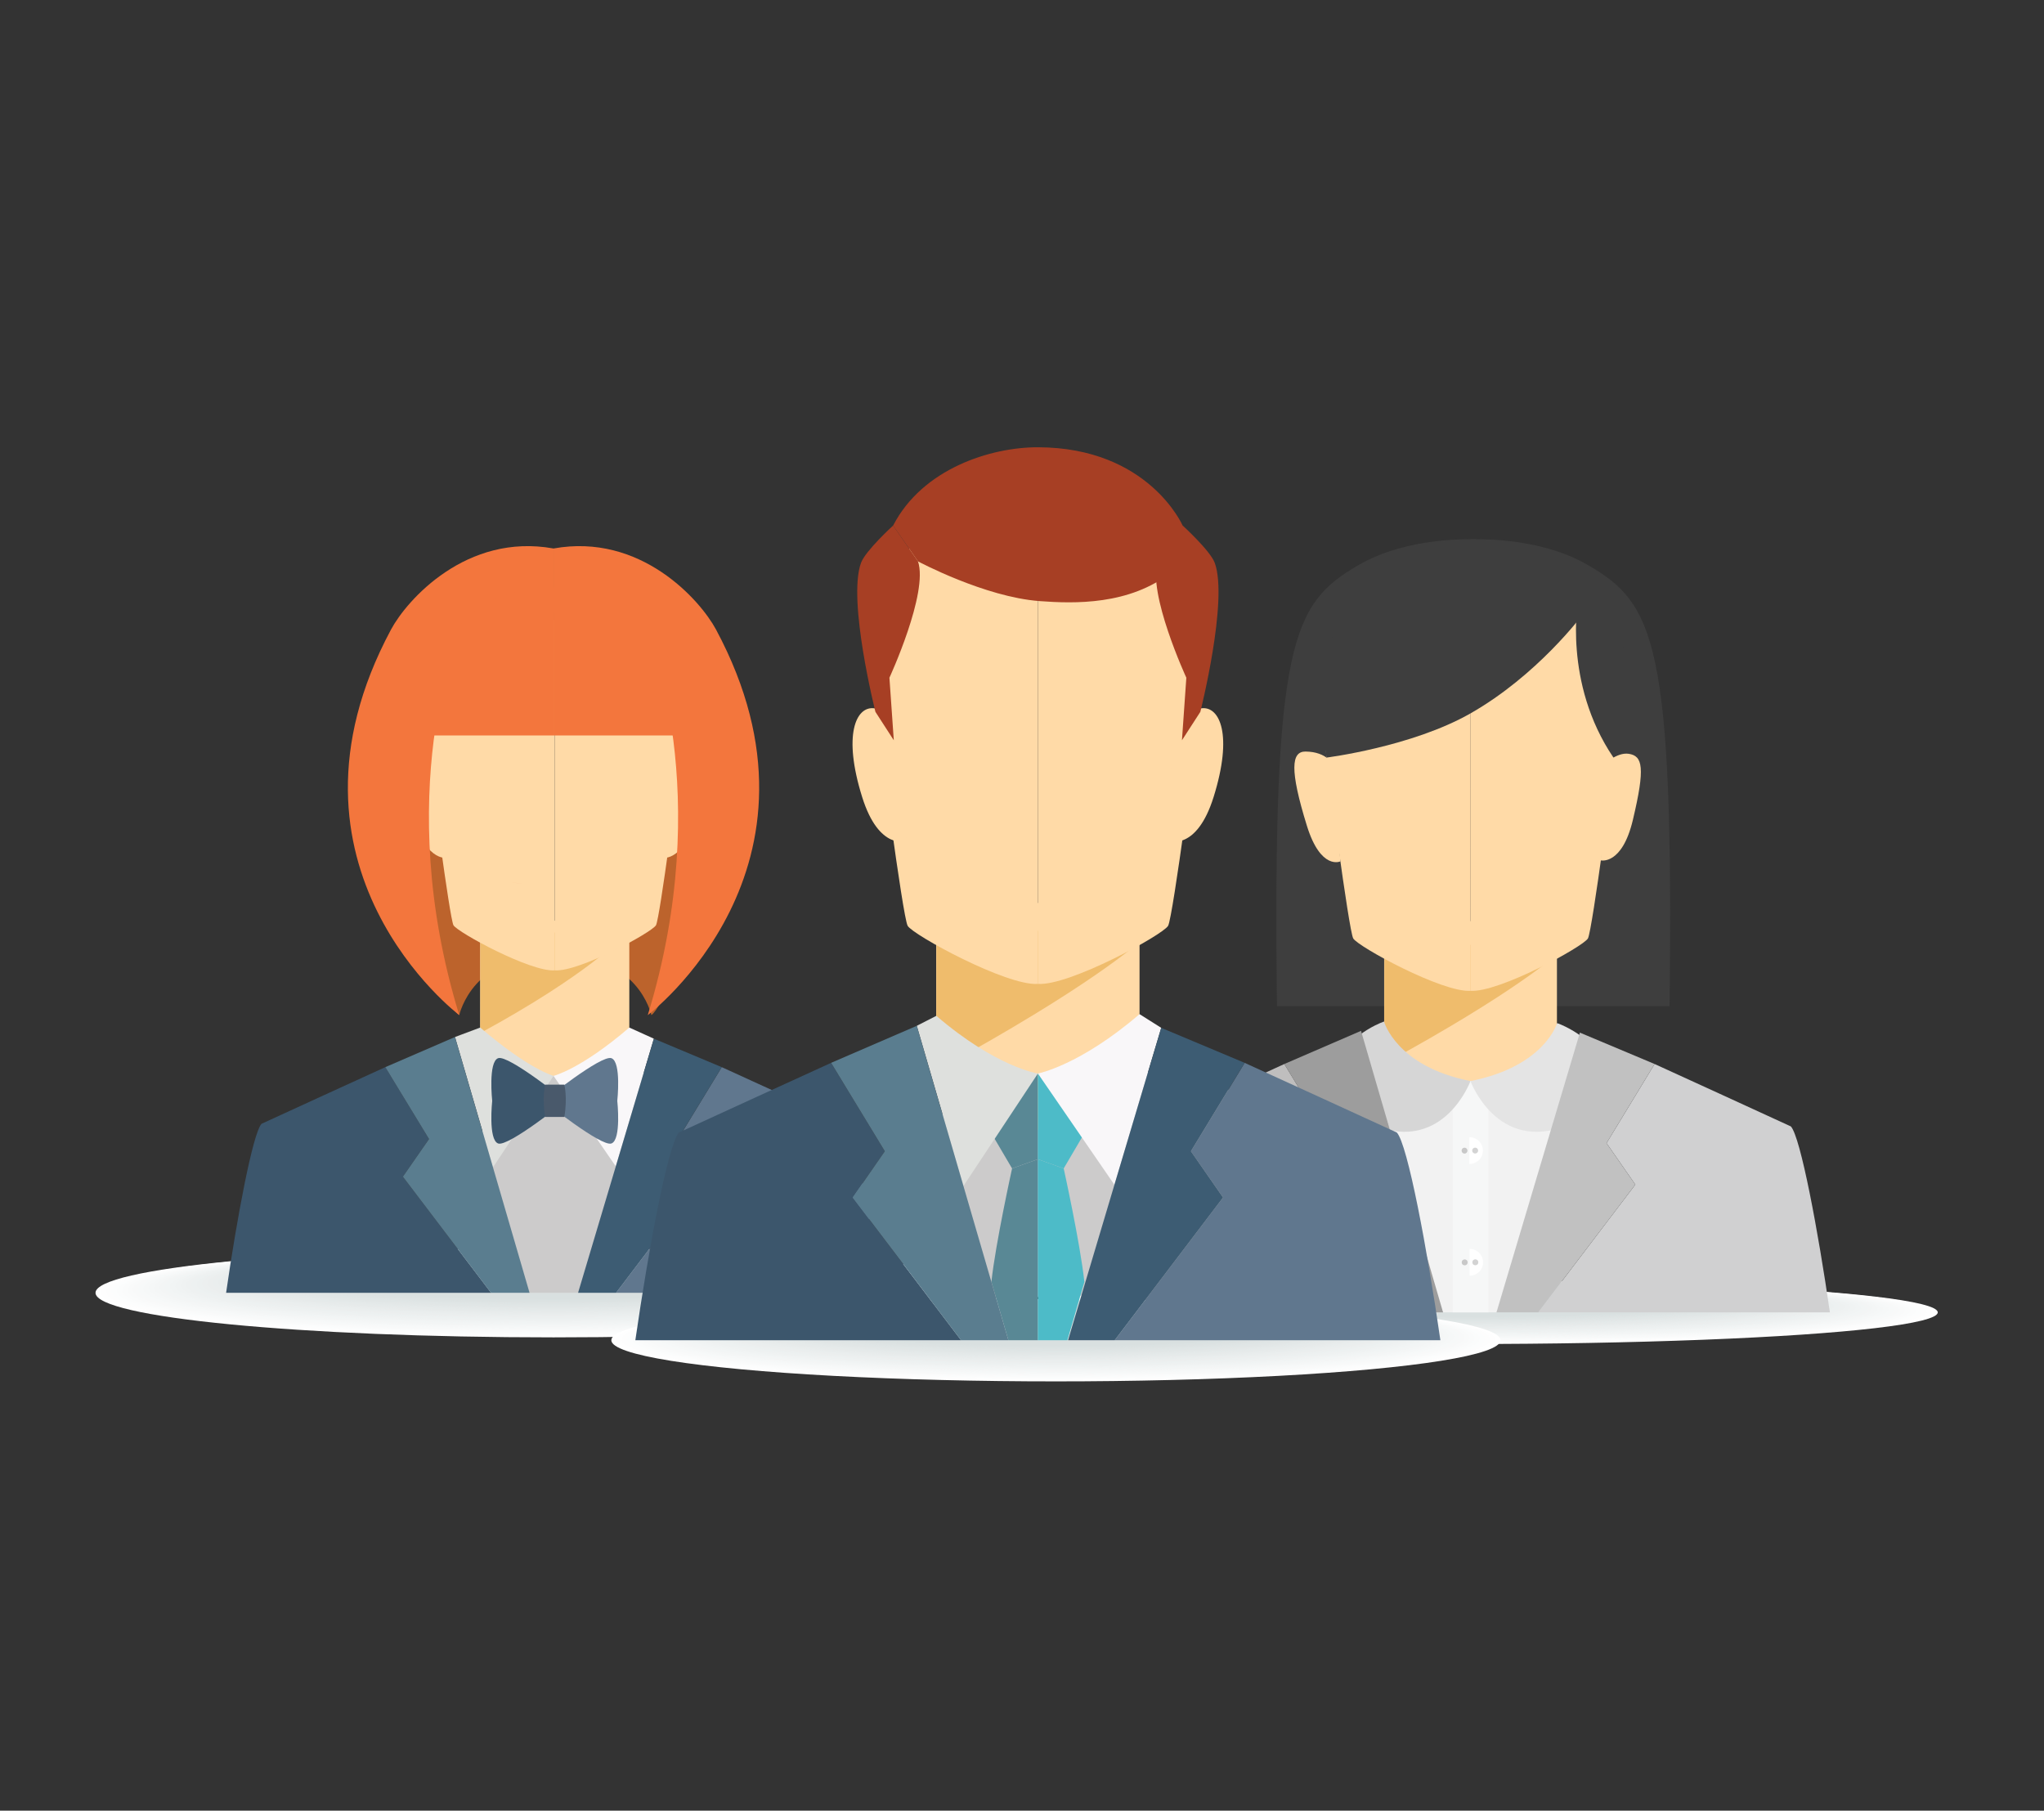 <?xml version="1.0" encoding="utf-8"?>
<!-- Generator: Adobe Illustrator 16.0.0, SVG Export Plug-In . SVG Version: 6.00 Build 0)  -->
<!DOCTYPE svg PUBLIC "-//W3C//DTD SVG 1.1//EN" "http://www.w3.org/Graphics/SVG/1.1/DTD/svg11.dtd">
<svg version="1.1" id="Layer_1" xmlns="http://www.w3.org/2000/svg" xmlns:xlink="http://www.w3.org/1999/xlink" x="0px" y="0px"
	 width="157.667px" height="139.667px" viewBox="0 0 157.667 139.667" enable-background="new 0 0 157.667 139.667"
	 xml:space="preserve">
<rect x="0" y="0" width="157.667" height="139.667" fill="#333333" stroke="none"/>
<g>
	<g>
		<g>
			<ellipse fill="#FFFFFF" cx="113.197" cy="101.231" rx="36.275" ry="2.44"/>
			<ellipse fill="#FEFEFE" cx="113.197" cy="101.206" rx="35.853" ry="2.412"/>
			<ellipse fill="#FDFDFD" cx="113.197" cy="101.181" rx="35.431" ry="2.383"/>
			<ellipse fill="#FCFDFD" cx="113.198" cy="101.156" rx="35.01" ry="2.355"/>
			<ellipse fill="#FBFCFC" cx="113.198" cy="101.131" rx="34.589" ry="2.326"/>
			<ellipse fill="#FAFBFB" cx="113.197" cy="101.105" rx="34.167" ry="2.298"/>
			<ellipse fill="#F9FAFA" cx="113.198" cy="101.08" rx="33.747" ry="2.271"/>
			<ellipse fill="#F8F9F9" cx="113.198" cy="101.055" rx="33.325" ry="2.242"/>
			<ellipse fill="#F7F9F9" cx="113.198" cy="101.03" rx="32.903" ry="2.213"/>
			<ellipse fill="#F6F8F8" cx="113.198" cy="101.005" rx="32.481" ry="2.185"/>
			<ellipse fill="#F5F7F7" cx="113.198" cy="100.979" rx="32.061" ry="2.157"/>
			<ellipse fill="#F4F6F6" cx="113.198" cy="100.955" rx="31.639" ry="2.128"/>
			<ellipse fill="#F3F5F5" cx="113.198" cy="100.93" rx="31.218" ry="2.1"/>
			<ellipse fill="#F2F5F5" cx="113.198" cy="100.905" rx="30.796" ry="2.071"/>
			<ellipse fill="#F1F4F4" cx="113.198" cy="100.879" rx="30.375" ry="2.043"/>
			<ellipse fill="#F0F3F3" cx="113.198" cy="100.854" rx="29.953" ry="2.015"/>
			<ellipse fill="#EFF2F2" cx="113.198" cy="100.83" rx="29.531" ry="1.986"/>
			<ellipse fill="#EEF1F1" cx="113.198" cy="100.805" rx="29.11" ry="1.958"/>
			<ellipse fill="#EDF1F1" cx="113.198" cy="100.779" rx="28.688" ry="1.93"/>
			<ellipse fill="#ECF0F0" cx="113.197" cy="100.754" rx="28.267" ry="1.901"/>
			<ellipse fill="#ECEFEF" cx="113.198" cy="100.729" rx="27.846" ry="1.873"/>
			<ellipse fill="#EBEEEE" cx="113.198" cy="100.704" rx="27.425" ry="1.844"/>
			<ellipse fill="#EAEEEE" cx="113.198" cy="100.679" rx="27.003" ry="1.816"/>
			<ellipse fill="#E9EDED" cx="113.198" cy="100.654" rx="26.581" ry="1.788"/>
			<ellipse fill="#E8ECEC" cx="113.198" cy="100.629" rx="26.16" ry="1.759"/>
			<ellipse fill="#E7EBEB" cx="113.198" cy="100.604" rx="25.739" ry="1.731"/>
			<ellipse fill="#E6EAEA" cx="113.198" cy="100.579" rx="25.317" ry="1.702"/>
			<ellipse fill="#E5EAEA" cx="113.198" cy="100.554" rx="24.895" ry="1.674"/>
			<ellipse fill="#E4E9E9" cx="113.198" cy="100.528" rx="24.474" ry="1.646"/>
			<ellipse fill="#E3E8E8" cx="113.198" cy="100.503" rx="24.053" ry="1.617"/>
			<ellipse fill="#E2E7E7" cx="113.198" cy="100.478" rx="23.632" ry="1.589"/>
			<ellipse fill="#E1E6E6" cx="113.198" cy="100.453" rx="23.21" ry="1.56"/>
			<ellipse fill="#E0E6E6" cx="113.198" cy="100.428" rx="22.789" ry="1.532"/>
			<ellipse fill="#DFE5E5" cx="113.198" cy="100.403" rx="22.367" ry="1.503"/>
			<ellipse fill="#DEE4E4" cx="113.198" cy="100.378" rx="21.946" ry="1.475"/>
			<ellipse fill="#DDE3E3" cx="113.198" cy="100.353" rx="21.524" ry="1.447"/>
			<ellipse fill="#DCE2E2" cx="113.198" cy="100.328" rx="21.103" ry="1.418"/>
			<ellipse fill="#DBE2E2" cx="113.198" cy="100.303" rx="20.681" ry="1.39"/>
			<ellipse fill="#DAE1E1" cx="113.198" cy="100.277" rx="20.26" ry="1.361"/>
			<ellipse fill="#D9E0E0" cx="113.198" cy="100.252" rx="19.838" ry="1.333"/>
		</g>
		<g>
			<path fill="#3E3E3E" d="M122.52,43.604c5.047,2.956,6.61,5.774,6.26,34.01l-15.14-0.005l-0.209-35.997
				C113.431,41.612,118.597,41.306,122.52,43.604z"/>
			<path fill="#3E3E3E" d="M104.76,43.604c-5.048,2.956-6.609,5.774-6.26,34.01l15.14-0.005l0.208-35.997
				C113.848,41.612,108.685,41.306,104.76,43.604z"/>
			<path fill="#FFDAA7" d="M113.434,71.064l-6.665-3.344V82.83c0,0,2.58,3.094,6.665,3.094c4.829,0,6.663-2.85,6.663-2.85V69.949
				L113.434,71.064z"/>
			<path fill="#EFBC6C" d="M120.097,73.602c0,0-3.181,2.938-13.328,8.454l0.021-9.88L120.097,73.602z"/>
			<g>
				<path fill="#FFDAA7" d="M102.362,58.806c0,0,1.669,12.952,2.021,13.58c0.347,0.626,6.883,4.196,9.052,4.04V43.905
					C110.895,43.909,100.771,44.504,102.362,58.806z"/>
				<path fill="#FFDAA7" d="M113.592,43.905c-0.048,0-0.104,0-0.158,0v32.521c2.167,0.156,8.708-3.414,9.053-4.04
					c0.349-0.628,2.02-13.58,2.02-13.58C125.731,44.477,116.207,43.925,113.592,43.905z"/>
			</g>
			<path fill="#FFDAA7" d="M103.391,66.444c0,0-1.506,0.714-2.58-2.742c-1.349-4.347-1.198-5.739-0.11-5.731
				c1.676,0.012,2.142,1.041,2.142,1.041L103.391,66.444z"/>
			<path fill="#3E3E3E" d="M113.799,41.612c-0.048-0.002-0.108-0.002-0.165-0.002c-0.06,0-0.131,0.002-0.203,0.002
				c-2.883,0.032-13.578,2.205-11.108,16.824c0,0,6.57-0.823,11.108-3.409c5.163-2.941,8.595-7.558,8.595-7.558
				C122.693,43.079,116.473,41.626,113.799,41.612z"/>
			<path fill="#F2F2F2" d="M115.433,101.231h-4.12c0,0-7.049-12.808-7.015-13.928c0.041-1.119,9.129-3.915,9.129-3.915
				s7.316,0.042,8.344,0.423C124.271,84.741,119.163,97.101,115.433,101.231z"/>
			<path fill="#3E3E3E" d="M121.737,46.201c0,0-1.197,6.462,2.719,12.235c3.918,5.772,1.256-7.694,1.256-7.694
				S122.873,46.201,121.737,46.201z"/>
			<path fill="#FFDAA7" d="M123.481,66.365c0,0,1.637,0.401,2.473-3.119c0.967-4.063,0.752-4.935-0.318-5.101
				c-0.938-0.141-1.951,0.866-1.951,0.866L123.481,66.365z"/>
			<rect x="112.06" y="83.388" fill="#F6F7F7" width="2.749" height="17.843"/>
			<g>
				<path fill="#E4E4E4" d="M120.113,78.916c0,0-0.959,3.346-6.686,4.473c0,0,2.043,5.564,7.453,3.425
					C126.507,84.588,123.745,80.292,120.113,78.916z"/>
			</g>
			<g>
				<path fill="#D6D6D6" d="M106.756,78.794c0,0,0.943,3.467,6.671,4.594c0,0-2.046,5.564-7.456,3.425
					C100.347,84.588,103.126,80.171,106.756,78.794z"/>
			</g>
			<g>
				<path fill="#BFBEBE" d="M100.558,91.374l1.479-2.132l0.741-1.064l-2.688-4.425l-1.004-1.651l-0.019-0.028
					c0,0-10.491,4.796-10.506,4.814c-0.752,0.81-2.103,8.056-3.012,14.344h22.493L100.558,91.374z"/>
				<path fill="#D0D0D1" d="M126.142,91.374l-7.489,9.857h22.499c-0.908-6.288-2.264-13.534-3.012-14.344
					c-0.016-0.019-10.51-4.814-10.51-4.814l-3.709,6.104L126.142,91.374z"/>
				<polygon fill="#9D9D9D" points="102.778,88.177 102.037,89.242 100.561,91.374 108.042,101.231 111.313,101.231 110.14,97.202 
					106.179,83.614 104.986,79.515 99.067,82.073 100.089,83.752 				"/>
				<polygon fill="#C1C1C1" points="126.142,91.374 123.921,88.177 127.63,82.073 121.868,79.653 120.688,83.61 116.92,96.245 
					115.433,101.231 118.653,101.231 				"/>
			</g>
			<g>
				<g>
					<path fill="#F6F7F7" d="M112.322,88.758c0.007,0.566,0.461,1.018,1.021,1.021v-2.059
						C112.774,87.728,112.319,88.19,112.322,88.758z"/>
					<path fill="#FFFFFF" d="M113.348,87.721c-0.003,0-0.006,0-0.006,0v2.059c0.008,0,0.015,0.003,0.018,0.003
						c0.571-0.004,1.03-0.467,1.025-1.038C114.382,88.173,113.919,87.718,113.348,87.721z"/>
				</g>
				<g>
					<path fill="#C8C8C8" d="M113.195,88.755c0.002,0.123-0.1,0.229-0.225,0.229c-0.128,0-0.227-0.101-0.227-0.226
						c-0.003-0.128,0.098-0.232,0.223-0.232C113.092,88.526,113.197,88.628,113.195,88.755z"/>
					<path fill="#D3D3D3" d="M114.016,88.748c0.002,0.125-0.1,0.229-0.225,0.23c-0.128,0.002-0.232-0.1-0.232-0.223
						c0-0.132,0.104-0.232,0.229-0.232C113.914,88.523,114.016,88.623,114.016,88.748z"/>
				</g>
			</g>
			<g>
				<g>
					<path fill="#F6F7F7" d="M112.336,97.377c0.005,0.563,0.458,1.018,1.021,1.026V96.34
						C112.789,96.346,112.333,96.811,112.336,97.377z"/>
					<path fill="#FFFFFF" d="M113.36,96.338c-0.003,0-0.003,0.002-0.003,0.002v2.063c0.003,0,0.012,0,0.018,0
						c0.572-0.004,1.028-0.469,1.024-1.038C114.396,96.794,113.931,96.334,113.36,96.338z"/>
				</g>
				<g>
					<circle fill="#C8C8C8" cx="112.981" cy="97.375" r="0.228"/>
					<circle fill="#D3D3D3" cx="113.802" cy="97.369" r="0.228"/>
				</g>
			</g>
		</g>
	</g>
	<g>
		<g>
			<path fill="#FFFFFF" d="M78.025,99.723c0,1.895-15.818,3.436-35.328,3.436c-19.514,0-35.329-1.541-35.329-3.436
				c0-1.897,15.815-3.437,35.329-3.437C62.207,96.287,78.025,97.826,78.025,99.723z"/>
			<path fill="#FEFEFE" d="M77.615,99.688c0,1.873-15.635,3.396-34.918,3.396c-19.287,0-34.918-1.523-34.918-3.396
				c0-1.875,15.631-3.396,34.918-3.396C61.98,96.291,77.615,97.813,77.615,99.688z"/>
			<ellipse fill="#FDFDFD" cx="42.697" cy="99.652" rx="34.508" ry="3.355"/>
			<path fill="#FCFDFD" d="M76.793,99.617c0,1.828-15.267,3.315-34.097,3.315c-18.834,0-34.098-1.487-34.098-3.315
				c0-1.832,15.264-3.317,34.098-3.317C61.527,96.3,76.793,97.786,76.793,99.617z"/>
			<ellipse fill="#FBFCFC" cx="42.696" cy="99.582" rx="33.687" ry="3.275"/>
			<path fill="#FAFBFB" d="M75.972,99.546c0,1.784-14.898,3.236-33.275,3.236c-18.38,0-33.277-1.452-33.277-3.236
				c0-1.787,14.897-3.237,33.277-3.237C61.074,96.309,75.972,97.759,75.972,99.546z"/>
			<ellipse fill="#F9FAFA" cx="42.696" cy="99.511" rx="32.866" ry="3.195"/>
			<ellipse fill="#F8F9F9" cx="42.696" cy="99.475" rx="32.456" ry="3.156"/>
			<ellipse fill="#F7F9F9" cx="42.696" cy="99.439" rx="32.045" ry="3.116"/>
			<ellipse fill="#F6F8F8" cx="42.696" cy="99.404" rx="31.635" ry="3.076"/>
			<ellipse fill="#F5F7F7" cx="42.697" cy="99.369" rx="31.225" ry="3.036"/>
			<ellipse fill="#F4F6F6" cx="42.696" cy="99.333" rx="30.815" ry="2.997"/>
			<ellipse fill="#F3F5F5" cx="42.696" cy="99.298" rx="30.404" ry="2.956"/>
			<ellipse fill="#F2F5F5" cx="42.696" cy="99.263" rx="29.994" ry="2.916"/>
			<ellipse fill="#F1F4F4" cx="42.696" cy="99.227" rx="29.583" ry="2.876"/>
			<ellipse fill="#F0F3F3" cx="42.696" cy="99.191" rx="29.173" ry="2.836"/>
			<ellipse fill="#EFF2F2" cx="42.696" cy="99.156" rx="28.762" ry="2.796"/>
			<ellipse fill="#EEF1F1" cx="42.696" cy="99.121" rx="28.352" ry="2.756"/>
			<ellipse fill="#EDF1F1" cx="42.696" cy="99.085" rx="27.942" ry="2.716"/>
			<ellipse fill="#ECF0F0" cx="42.697" cy="99.05" rx="27.531" ry="2.677"/>
			<ellipse fill="#ECEFEF" cx="42.696" cy="99.015" rx="27.121" ry="2.637"/>
			<ellipse fill="#EBEEEE" cx="42.696" cy="98.979" rx="26.71" ry="2.596"/>
			<ellipse fill="#EAEEEE" cx="42.696" cy="98.943" rx="26.3" ry="2.557"/>
			<ellipse fill="#E9EDED" cx="42.696" cy="98.908" rx="25.89" ry="2.517"/>
			<ellipse fill="#E8ECEC" cx="42.696" cy="98.873" rx="25.479" ry="2.477"/>
			<ellipse fill="#E7EBEB" cx="42.696" cy="98.837" rx="25.069" ry="2.437"/>
			<ellipse fill="#E6EAEA" cx="42.696" cy="98.802" rx="24.659" ry="2.396"/>
			<ellipse fill="#E5EAEA" cx="42.696" cy="98.767" rx="24.249" ry="2.356"/>
			<ellipse fill="#E4E9E9" cx="42.696" cy="98.731" rx="23.838" ry="2.317"/>
			<ellipse fill="#E3E8E8" cx="42.696" cy="98.696" rx="23.427" ry="2.276"/>
			<ellipse fill="#E2E7E7" cx="42.696" cy="98.66" rx="23.017" ry="2.236"/>
			<ellipse fill="#E1E6E6" cx="42.696" cy="98.625" rx="22.607" ry="2.196"/>
			<ellipse fill="#E0E6E6" cx="42.696" cy="98.589" rx="22.197" ry="2.157"/>
			<ellipse fill="#DFE5E5" cx="42.696" cy="98.554" rx="21.786" ry="2.117"/>
			<ellipse fill="#DEE4E4" cx="42.696" cy="98.519" rx="21.375" ry="2.077"/>
			<ellipse fill="#DDE3E3" cx="42.696" cy="98.483" rx="20.965" ry="2.037"/>
			<ellipse fill="#DCE2E2" cx="42.696" cy="98.447" rx="20.555" ry="1.997"/>
			<ellipse fill="#DBE2E2" cx="42.697" cy="98.412" rx="20.145" ry="1.957"/>
			<ellipse fill="#DAE1E1" cx="42.697" cy="98.376" rx="19.734" ry="1.917"/>
			<ellipse fill="#D9E0E0" cx="42.696" cy="98.341" rx="19.324" ry="1.877"/>
		</g>
		<g>
			<path fill="#BC632C" d="M35.425,78.3c0,0,1.077-4.938,7.409-4.426c0,0-7.981-12.393-10.935-12.328
				C28.944,61.614,33.752,77.074,35.425,78.3z"/>
			<path fill="#BC632C" d="M50.246,78.3c0,0-1.074-4.938-7.411-4.426c0,0,7.988-12.393,10.938-12.328
				C56.727,61.614,51.92,77.074,50.246,78.3z"/>
			<path fill="#FFDAA7" d="M42.792,71.023l-5.75-2.883v13.032c0,0,2.226,2.671,5.75,2.671c4.165,0,5.751-2.459,5.751-2.459V70.062
				L42.792,71.023z"/>
			<path fill="#EFBC6C" d="M48.005,72.263c0,0-2.618,2.89-10.964,7.427l0.019-8.126L48.005,72.263z"/>
			<path fill="#FFDAA7" d="M33.238,59.653c0,0,1.443,11.173,1.741,11.716c0.304,0.54,5.945,3.617,7.813,3.48V47.82
				C42.792,47.82,31.679,45.475,33.238,59.653z"/>
			<path fill="#FFDAA7" d="M52.343,59.653c0,0-1.438,11.173-1.743,11.716c-0.298,0.54-5.937,3.617-7.809,3.48V47.82
				c0,0,4.371-1.606,7.39-0.145C52.448,48.775,52.985,53.851,52.343,59.653z"/>
			<path fill="#FFDAA7" d="M50.867,66.112c0,0,1.411,0.684,2.741-2.455c1.531-3.614,1.443-5.176,0-5.274
				c-1.441-0.096-1.937,1.255-1.937,1.255L50.867,66.112z"/>
			<path fill="#FFDAA7" d="M34.714,66.112c0,0-1.406,0.684-2.74-2.455c-1.53-3.614-1.44-5.176,0-5.274
				c1.443-0.096,1.938,1.255,1.938,1.255L34.714,66.112z"/>
			<path fill="#FAB68C" d="M39.426,68.05c0,0,0.297,0.065,0.919,0.125C39.782,68.112,39.426,68.05,39.426,68.05z"/>
			<path fill="#F3763D" d="M35.425,48.815c0,0-5.263,12.325,0,29.485c0,0-15.1-11.384-5.263-29.74
				c1.218-2.273,5.813-7.468,12.534-6.252v4.928C42.697,47.236,36.968,46.838,35.425,48.815z"/>
			<path fill="#F3763D" d="M49.967,48.815c0,0,5.265,12.325,0,29.485c0,0,15.101-11.384,5.265-29.74
				c-1.222-2.273-5.813-7.468-12.535-6.252v4.928C42.697,47.236,48.425,46.838,49.967,48.815z"/>
			<g>
				<path fill="#F3763D" d="M33.485,56.731h9.212V45.306C40.362,45.338,32.329,46.038,33.485,56.731z"/>
				<path fill="#F3763D" d="M42.994,45.306c-0.038,0-0.086,0-0.134,0c-0.05,0-0.105,0-0.163,0v11.425h9.42
					C53.009,45.754,45.162,45.32,42.994,45.306z"/>
			</g>
			<path fill="#CCCBCB" d="M44.59,99.723h-3.742c-0.308-0.217-4.676-9.871-4.643-10.948c0.04-1.073,5.133-5.786,6.493-5.786
				c1.358,0,6.692-1.577,8.079,0.573C52.16,85.711,44.59,99.723,44.59,99.723z"/>
			<path fill="#DEE0DD" d="M37.042,79.261l-1.944,0.729l2.931,10.051l4.671-7.053C42.699,82.989,40.795,82.487,37.042,79.261z"/>
			<path fill="#F9F7F9" d="M48.542,79.261l1.895,0.858l-2.938,9.85l-4.801-6.98C42.699,82.989,44.789,82.487,48.542,79.261z"/>
			<g>
				<path fill="#3C566C" d="M31.074,90.764l1.348-1.936l0.67-0.968l-2.442-4.018l-0.911-1.501l-0.015-0.027
					c0,0-9.535,4.354-9.55,4.371c-0.678,0.741-1.91,7.321-2.733,13.037h20.438L31.074,90.764z"/>
				<path fill="#60778E" d="M54.318,90.764l-6.798,8.959h20.435c-0.825-5.716-2.054-12.296-2.734-13.037
					c-0.014-0.017-9.548-4.371-9.548-4.371l-3.374,5.546L54.318,90.764z"/>
				<polygon fill="#5A7D8F" points="33.094,87.861 32.421,88.829 31.077,90.764 37.877,99.723 40.848,99.723 39.781,96.06 
					36.182,83.716 35.097,79.991 29.723,82.315 30.649,83.843 				"/>
				<polygon fill="#5A7D8F" points="31.077,90.764 32.421,88.829 31.074,90.764 37.877,99.723 37.877,99.723 				"/>
				<polygon fill="#5A7D8F" points="30.649,83.843 29.723,82.315 29.738,82.342 				"/>
				<polygon fill="#3D5C73" points="54.318,90.764 52.298,87.861 55.672,82.315 50.437,80.12 49.367,83.712 45.943,95.19 
					44.59,99.723 47.52,99.723 				"/>
			</g>
			<g>
				<g>
					<g>
						<path fill="#3C566C" d="M38.426,81.624c-0.782,0.279-0.459,3.29-0.459,3.29s-0.323,3.008,0.459,3.289
							c0.782,0.278,5.221-3.289,5.221-3.289S39.208,81.341,38.426,81.624z"/>
					</g>
					<g>
						<path fill="#60778E" d="M47.163,81.624c-0.785-0.282-5.226,3.29-5.226,3.29s4.44,3.567,5.226,3.289
							c0.78-0.281,0.452-3.289,0.452-3.289S47.943,81.903,47.163,81.624z"/>
					</g>
					<path fill="#49596B" d="M43.53,83.666h-0.738h-0.739c0,0-0.256,0.995,0,2.493h0.739h0.738
						C43.789,84.661,43.53,83.666,43.53,83.666z"/>
				</g>
			</g>
		</g>
	</g>
	<g>
		<ellipse fill="#FFFFFF" cx="81.451" cy="103.38" rx="34.296" ry="3.174"/>
		<ellipse fill="#FEFEFE" cx="81.451" cy="103.348" rx="33.897" ry="3.137"/>
		<ellipse fill="#FDFDFD" cx="81.451" cy="103.315" rx="33.499" ry="3.1"/>
		<ellipse fill="#FCFDFD" cx="81.451" cy="103.282" rx="33.101" ry="3.063"/>
		<ellipse fill="#FBFCFC" cx="81.451" cy="103.25" rx="32.702" ry="3.026"/>
		<ellipse fill="#FAFBFB" cx="81.451" cy="103.216" rx="32.304" ry="2.99"/>
		<ellipse fill="#F9FAFA" cx="81.451" cy="103.184" rx="31.905" ry="2.953"/>
		<ellipse fill="#F8F9F9" cx="81.451" cy="103.151" rx="31.507" ry="2.916"/>
		<ellipse fill="#F7F9F9" cx="81.451" cy="103.118" rx="31.109" ry="2.879"/>
		<ellipse fill="#F6F8F8" cx="81.451" cy="103.086" rx="30.71" ry="2.841"/>
		<ellipse fill="#F5F7F7" cx="81.451" cy="103.053" rx="30.311" ry="2.805"/>
		<ellipse fill="#F4F6F6" cx="81.451" cy="103.021" rx="29.913" ry="2.768"/>
		<ellipse fill="#F3F5F5" cx="81.451" cy="102.987" rx="29.515" ry="2.73"/>
		<ellipse fill="#F2F5F5" cx="81.451" cy="102.954" rx="29.117" ry="2.694"/>
		<ellipse fill="#F1F4F4" cx="81.451" cy="102.922" rx="28.718" ry="2.657"/>
		<ellipse fill="#F0F3F3" cx="81.451" cy="102.889" rx="28.319" ry="2.62"/>
		<ellipse fill="#EFF2F2" cx="81.451" cy="102.856" rx="27.921" ry="2.583"/>
		<ellipse fill="#EEF1F1" cx="81.452" cy="102.824" rx="27.522" ry="2.546"/>
		<ellipse fill="#EDF1F1" cx="81.452" cy="102.791" rx="27.124" ry="2.51"/>
		<ellipse fill="#ECF0F0" cx="81.452" cy="102.758" rx="26.726" ry="2.472"/>
		<ellipse fill="#ECEFEF" cx="81.452" cy="102.726" rx="26.327" ry="2.436"/>
		<ellipse fill="#EBEEEE" cx="81.452" cy="102.692" rx="25.929" ry="2.399"/>
		<ellipse fill="#EAEEEE" cx="81.452" cy="102.66" rx="25.53" ry="2.362"/>
		<ellipse fill="#E9EDED" cx="81.451" cy="102.627" rx="25.131" ry="2.325"/>
		<ellipse fill="#E8ECEC" cx="81.452" cy="102.594" rx="24.733" ry="2.288"/>
		<ellipse fill="#E7EBEB" cx="81.452" cy="102.562" rx="24.335" ry="2.251"/>
		<ellipse fill="#E6EAEA" cx="81.452" cy="102.528" rx="23.937" ry="2.215"/>
		<ellipse fill="#E5EAEA" cx="81.452" cy="102.496" rx="23.538" ry="2.177"/>
		<ellipse fill="#E4E9E9" cx="81.452" cy="102.463" rx="23.14" ry="2.141"/>
		<ellipse fill="#E3E8E8" cx="81.452" cy="102.431" rx="22.741" ry="2.104"/>
		<ellipse fill="#E2E7E7" cx="81.452" cy="102.398" rx="22.343" ry="2.066"/>
		<ellipse fill="#E1E6E6" cx="81.452" cy="102.365" rx="21.944" ry="2.029"/>
		<ellipse fill="#E0E6E6" cx="81.452" cy="102.333" rx="21.546" ry="1.993"/>
		<ellipse fill="#DFE5E5" cx="81.452" cy="102.3" rx="21.147" ry="1.956"/>
		<ellipse fill="#DEE4E4" cx="81.452" cy="102.267" rx="20.749" ry="1.918"/>
		<ellipse fill="#DDE3E3" cx="81.452" cy="102.234" rx="20.351" ry="1.881"/>
		<ellipse fill="#DCE2E2" cx="81.452" cy="102.201" rx="19.952" ry="1.845"/>
		<ellipse fill="#DBE2E2" cx="81.452" cy="102.168" rx="19.554" ry="1.809"/>
		<ellipse fill="#DAE1E1" cx="81.452" cy="102.136" rx="19.155" ry="1.771"/>
		<ellipse fill="#D9E0E0" cx="81.452" cy="102.103" rx="18.757" ry="1.734"/>
	</g>
	<g>
		<path fill="#CCCBCB" d="M80.059,100.038c0,0-5.525,0.265-5.903,0c-0.376-0.264-2.116-8.789-2.074-10.112
			c0.046-1.321,0.402-5.75,2.074-5.75c1.674,0,14.132-3.306,15.833-0.66C91.691,86.158,85.874,103.409,80.059,100.038z"/>
		<g>
			<path fill="#FFDAA7" d="M80.059,69.655l-7.843-3.932v17.773c0,0,3.035,3.638,7.843,3.638c5.679,0,7.841-3.35,7.841-3.35v-15.44
				L80.059,69.655z"/>
			<path fill="#EFBC6C" d="M87.9,72.643c0,0-3.746,3.454-15.684,9.943l0.024-11.621L87.9,72.643z"/>
			<path fill="#598895" d="M80.059,82.808v6.609l-1.991,0.714l-2.856-4.859C75.211,85.272,77.9,82.986,80.059,82.808z"/>
			<path fill="#DEE0DD" d="M72.226,78.356l-1.508,0.771l3.6,12.354l5.741-8.673C80.059,82.808,76.839,82.322,72.226,78.356z"/>
			<g>
				<path fill="#FFDAA7" d="M67.771,56.344c0,0,1.854,14.374,2.242,15.068c0.385,0.695,7.641,4.656,10.046,4.482V41.127
					C80.059,41.127,64.861,34.809,67.771,56.344z"/>
				<path fill="#FFDAA7" d="M92.346,56.344c0,0-1.854,14.374-2.242,15.068c-0.388,0.695-7.639,4.656-10.045,4.482V41.127
					C80.059,41.127,94.355,38.106,92.346,56.344z"/>
				<path fill="#FFDAA7" d="M90.175,64.87c0,0,2.129,0.793,3.439-3.395c1.506-4.817,0.465-6.984-0.901-6.844
					c-0.462,0.048-0.842,0.138-1.147,0.313c-0.912,0.529-1.173,1.536-1.173,1.536L90.175,64.87z"/>
				<path fill="#FFDAA7" d="M69.94,64.87c0,0-2.129,0.793-3.438-3.395c-1.506-4.817-0.465-6.984,0.898-6.844
					c0.464,0.048,0.843,0.138,1.148,0.313c0.915,0.529,1.177,1.536,1.177,1.536L69.94,64.87z"/>
				<g>
					<g>
						<path fill="#A73F24" d="M66.413,43.424c-1.053,2.887,1.114,11.486,1.114,11.486l1.417,2.191l-0.337-4.824
							c0,0,3.026-6.551,2.203-8.977l-1.917-2.764C68.893,40.538,66.752,42.484,66.413,43.424z"/>
					</g>
				</g>
				<g>
					<g>
						<path fill="#A73F24" d="M93.704,43.424c1.052,2.887-1.114,11.486-1.114,11.486l-1.418,2.191l0.338-4.824
							c0,0-3.026-6.551-2.2-8.977l1.915-2.764C91.224,40.538,93.364,42.484,93.704,43.424z"/>
					</g>
				</g>
				<path fill="#A73F24" d="M80.059,34.5c-3.644-0.007-8.903,1.652-11.166,6.038l1.917,2.764c0,0,5.142,2.752,9.388,3.065
					c2.662,0.198,6.927,0.327,10.168-2.239l0.858-3.59C91.224,40.538,88.599,34.518,80.059,34.5z"/>
			</g>
			<path fill="#4DBBC8" d="M80.059,82.808v6.609l1.99,0.714l2.854-4.859C84.904,85.272,82.217,82.986,80.059,82.808z"/>
			<path fill="#F9F7F9" d="M87.9,78.227l1.672,1.055l-3.607,12.111l-5.905-8.585C80.059,82.808,83.287,82.193,87.9,78.227z"/>
			<g>
				<path fill="#3C566C" d="M65.773,92.371l1.653-2.378l0.826-1.19l-3.004-4.942l-1.12-1.841l-0.02-0.036
					c0,0-11.72,5.354-11.738,5.374c-0.836,0.911-2.349,9-3.362,16.023h25.125L65.773,92.371z"/>
				<path fill="#60778E" d="M94.342,92.371l-8.36,11.01h25.125c-1.012-7.023-2.525-15.112-3.36-16.023
					c-0.02-0.02-11.738-5.374-11.738-5.374l-4.146,6.819L94.342,92.371z"/>
				<path fill="#598895" d="M80.059,103.38V89.417l-1.991,0.714c0,0-1.279,5.793-1.595,8.749l1.311,4.5H80.059z"/>
				<path fill="#4DBBC8" d="M82.333,103.38l1.311-4.5c-0.315-2.956-1.594-8.749-1.594-8.749l-1.99-0.714v13.963H82.333z"/>
				<polygon fill="#5A7D8F" points="68.253,88.802 67.426,89.993 65.776,92.371 74.133,103.38 77.784,103.38 76.473,98.88 
					72.049,83.705 70.718,79.127 64.109,81.983 65.249,83.86 				"/>
				<polygon fill="#3D5C73" points="94.342,92.371 91.863,88.802 96.008,81.983 89.572,79.282 88.256,83.699 84.046,97.811 
					82.386,103.38 85.982,103.38 				"/>
			</g>
		</g>
	</g>
</g>
</svg>
